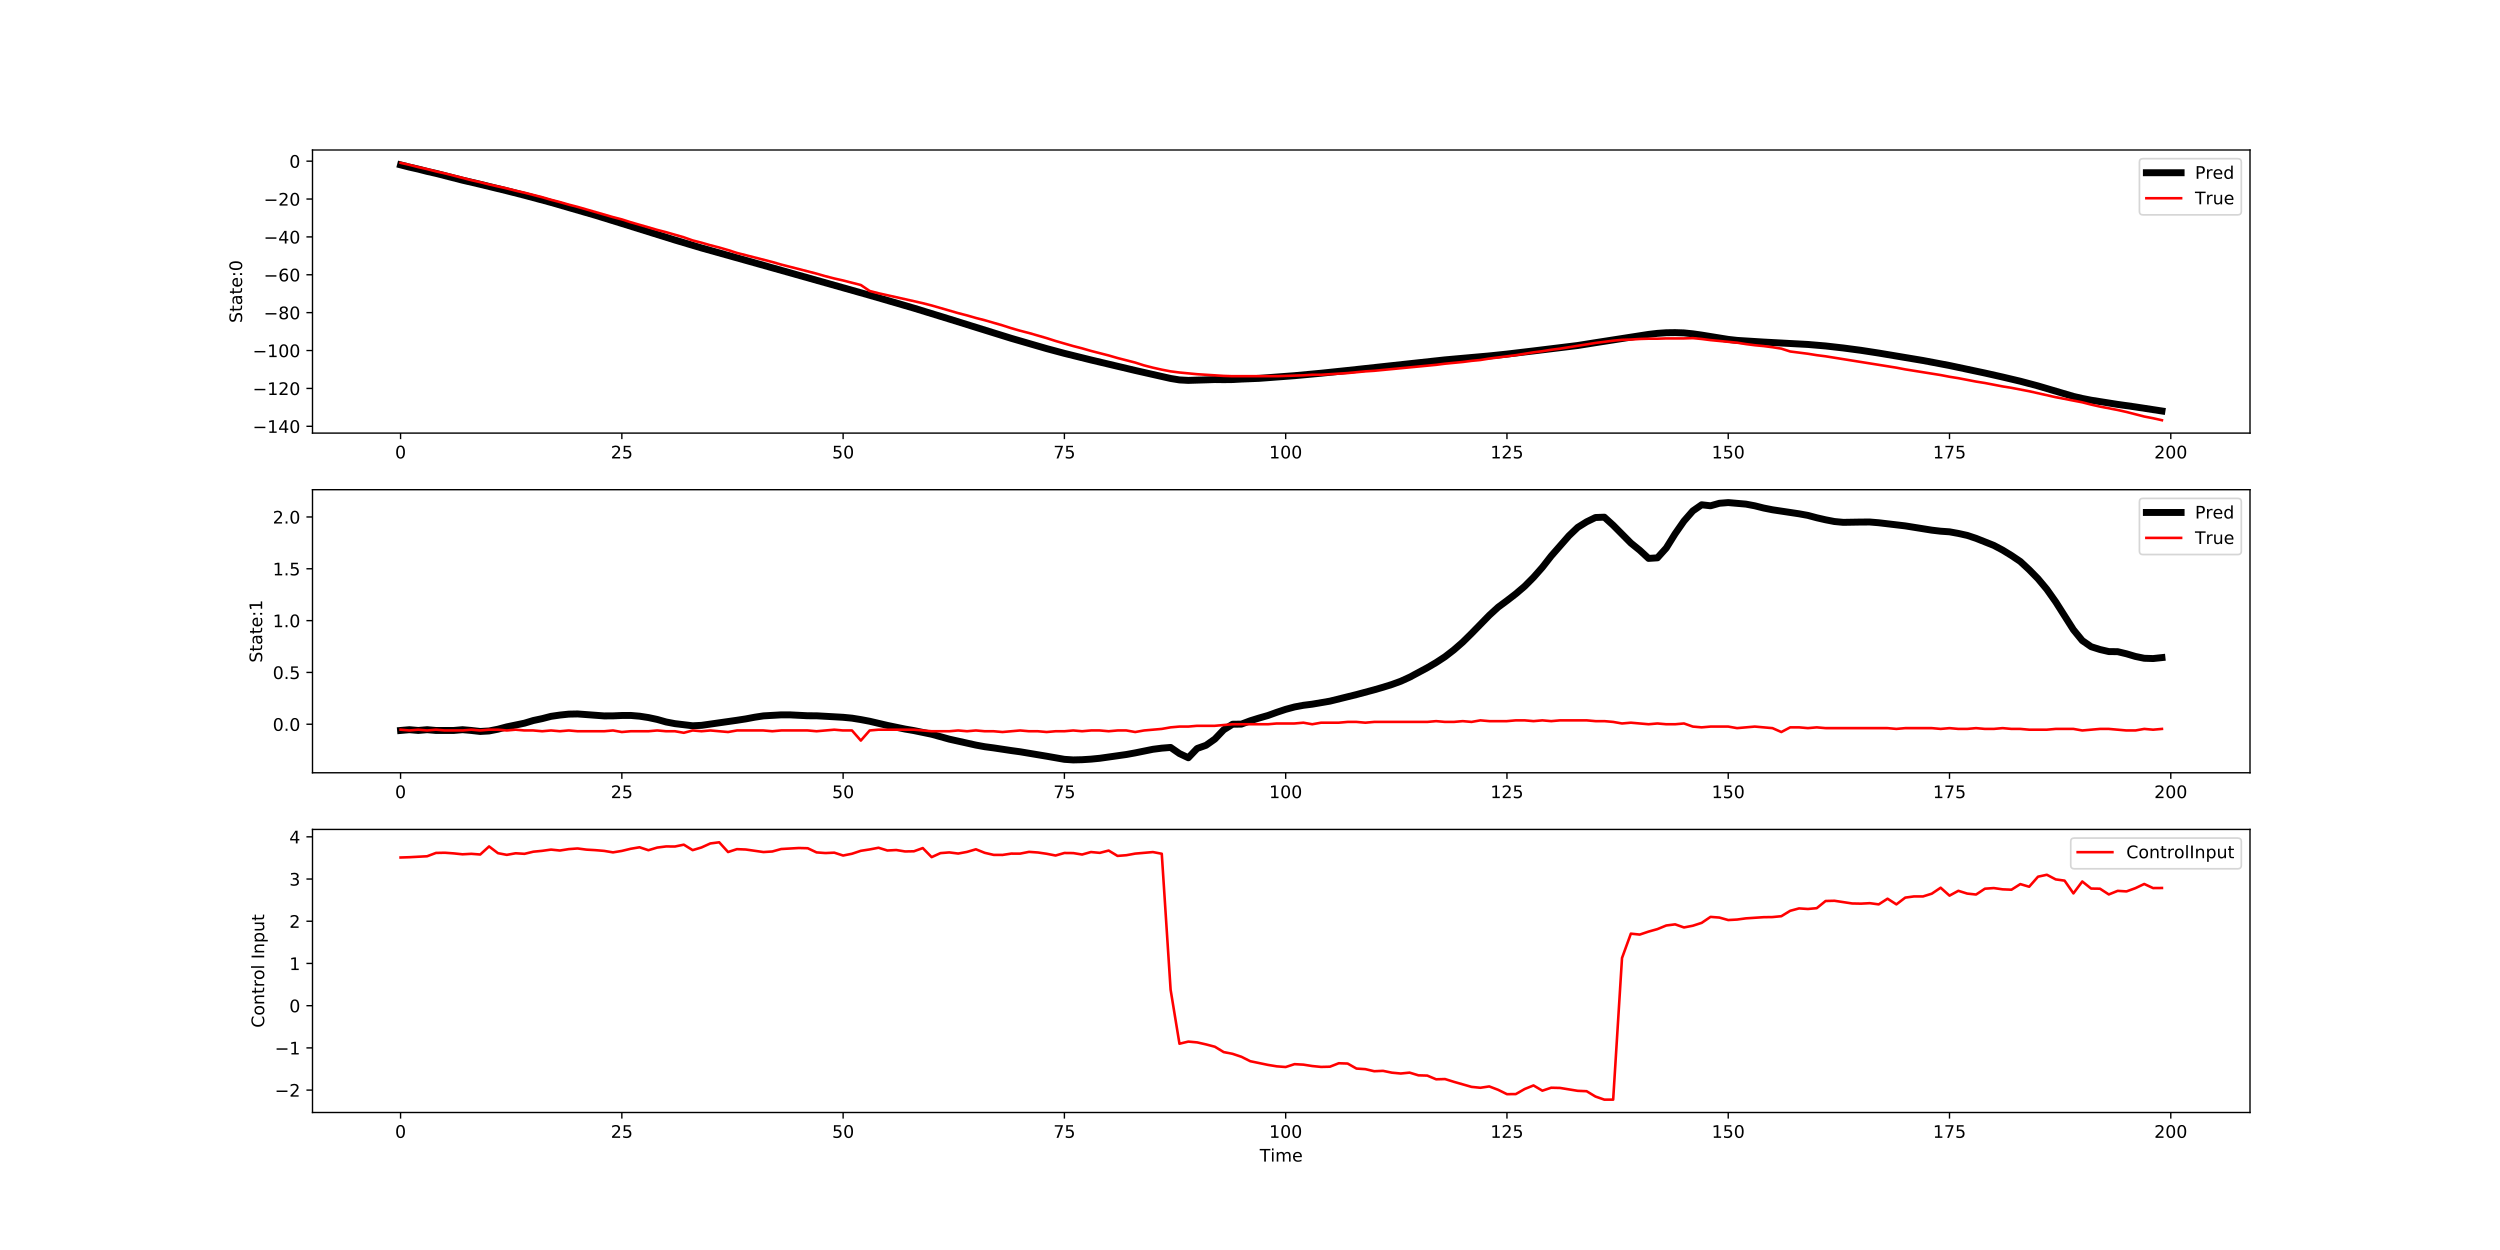 <?xml version="1.0" encoding="utf-8" standalone="no"?>
<!DOCTYPE svg PUBLIC "-//W3C//DTD SVG 1.1//EN"
  "http://www.w3.org/Graphics/SVG/1.1/DTD/svg11.dtd">
<!-- Created with matplotlib (http://matplotlib.org/) -->
<svg height="720pt" version="1.1" viewBox="0 0 1440 720" width="1440pt" xmlns="http://www.w3.org/2000/svg" xmlns:xlink="http://www.w3.org/1999/xlink">
 <defs>
  <style type="text/css">
*{stroke-linecap:butt;stroke-linejoin:round;}
  </style>
 </defs>
 <g id="figure_1">
  <g id="patch_1">
   <path d="M 0 720 
L 1440 720 
L 1440 0 
L 0 0 
z
" style="fill:#ffffff;"/>
  </g>
  <g id="axes_1">
   <g id="patch_2">
    <path d="M 180 249.459 
L 1296 249.459 
L 1296 86.4 
L 180 86.4 
z
" style="fill:#ffffff;"/>
   </g>
   <g id="matplotlib.axis_1">
    <g id="xtick_1">
     <g id="line2d_1">
      <defs>
       <path d="M 0 0 
L 0 3.5 
" id="mc973061dde" style="stroke:#000000;stroke-width:0.8;"/>
      </defs>
      <g>
       <use style="stroke:#000000;stroke-width:0.8;" x="230.727" xlink:href="#mc973061dde" y="249.459"/>
      </g>
     </g>
     <g id="text_1">
      <!-- 0 -->
      <defs>
       <path d="M 31.781 66.406 
Q 24.172 66.406 20.328 58.906 
Q 16.5 51.422 16.5 36.375 
Q 16.5 21.391 20.328 13.891 
Q 24.172 6.391 31.781 6.391 
Q 39.453 6.391 43.281 13.891 
Q 47.125 21.391 47.125 36.375 
Q 47.125 51.422 43.281 58.906 
Q 39.453 66.406 31.781 66.406 
z
M 31.781 74.219 
Q 44.047 74.219 50.516 64.516 
Q 56.984 54.828 56.984 36.375 
Q 56.984 17.969 50.516 8.266 
Q 44.047 -1.422 31.781 -1.422 
Q 19.531 -1.422 13.062 8.266 
Q 6.594 17.969 6.594 36.375 
Q 6.594 54.828 13.062 64.516 
Q 19.531 74.219 31.781 74.219 
z
" id="DejaVuSans-30"/>
      </defs>
      <g transform="translate(227.546 264.057)scale(0.1 -0.1)">
       <use xlink:href="#DejaVuSans-30"/>
      </g>
     </g>
    </g>
    <g id="xtick_2">
     <g id="line2d_2">
      <g>
       <use style="stroke:#000000;stroke-width:0.8;" x="358.183" xlink:href="#mc973061dde" y="249.459"/>
      </g>
     </g>
     <g id="text_2">
      <!-- 25 -->
      <defs>
       <path d="M 19.188 8.297 
L 53.609 8.297 
L 53.609 0 
L 7.328 0 
L 7.328 8.297 
Q 12.938 14.109 22.625 23.891 
Q 32.328 33.688 34.812 36.531 
Q 39.547 41.844 41.422 45.531 
Q 43.312 49.219 43.312 52.781 
Q 43.312 58.594 39.234 62.25 
Q 35.156 65.922 28.609 65.922 
Q 23.969 65.922 18.812 64.312 
Q 13.672 62.703 7.812 59.422 
L 7.812 69.391 
Q 13.766 71.781 18.938 73 
Q 24.125 74.219 28.422 74.219 
Q 39.75 74.219 46.484 68.547 
Q 53.219 62.891 53.219 53.422 
Q 53.219 48.922 51.531 44.891 
Q 49.859 40.875 45.406 35.406 
Q 44.188 33.984 37.641 27.219 
Q 31.109 20.453 19.188 8.297 
z
" id="DejaVuSans-32"/>
       <path d="M 10.797 72.906 
L 49.516 72.906 
L 49.516 64.594 
L 19.828 64.594 
L 19.828 46.734 
Q 21.969 47.469 24.109 47.828 
Q 26.266 48.188 28.422 48.188 
Q 40.625 48.188 47.75 41.5 
Q 54.891 34.812 54.891 23.391 
Q 54.891 11.625 47.562 5.094 
Q 40.234 -1.422 26.906 -1.422 
Q 22.312 -1.422 17.547 -0.641 
Q 12.797 0.141 7.719 1.703 
L 7.719 11.625 
Q 12.109 9.234 16.797 8.062 
Q 21.484 6.891 26.703 6.891 
Q 35.156 6.891 40.078 11.328 
Q 45.016 15.766 45.016 23.391 
Q 45.016 31 40.078 35.438 
Q 35.156 39.891 26.703 39.891 
Q 22.75 39.891 18.812 39.016 
Q 14.891 38.141 10.797 36.281 
z
" id="DejaVuSans-35"/>
      </defs>
      <g transform="translate(351.82 264.057)scale(0.1 -0.1)">
       <use xlink:href="#DejaVuSans-32"/>
       <use x="63.623" xlink:href="#DejaVuSans-35"/>
      </g>
     </g>
    </g>
    <g id="xtick_3">
     <g id="line2d_3">
      <g>
       <use style="stroke:#000000;stroke-width:0.8;" x="485.638" xlink:href="#mc973061dde" y="249.459"/>
      </g>
     </g>
     <g id="text_3">
      <!-- 50 -->
      <g transform="translate(479.276 264.057)scale(0.1 -0.1)">
       <use xlink:href="#DejaVuSans-35"/>
       <use x="63.623" xlink:href="#DejaVuSans-30"/>
      </g>
     </g>
    </g>
    <g id="xtick_4">
     <g id="line2d_4">
      <g>
       <use style="stroke:#000000;stroke-width:0.8;" x="613.094" xlink:href="#mc973061dde" y="249.459"/>
      </g>
     </g>
     <g id="text_4">
      <!-- 75 -->
      <defs>
       <path d="M 8.203 72.906 
L 55.078 72.906 
L 55.078 68.703 
L 28.609 0 
L 18.312 0 
L 43.219 64.594 
L 8.203 64.594 
z
" id="DejaVuSans-37"/>
      </defs>
      <g transform="translate(606.731 264.057)scale(0.1 -0.1)">
       <use xlink:href="#DejaVuSans-37"/>
       <use x="63.623" xlink:href="#DejaVuSans-35"/>
      </g>
     </g>
    </g>
    <g id="xtick_5">
     <g id="line2d_5">
      <g>
       <use style="stroke:#000000;stroke-width:0.8;" x="740.549" xlink:href="#mc973061dde" y="249.459"/>
      </g>
     </g>
     <g id="text_5">
      <!-- 100 -->
      <defs>
       <path d="M 12.406 8.297 
L 28.516 8.297 
L 28.516 63.922 
L 10.984 60.406 
L 10.984 69.391 
L 28.422 72.906 
L 38.281 72.906 
L 38.281 8.297 
L 54.391 8.297 
L 54.391 0 
L 12.406 0 
z
" id="DejaVuSans-31"/>
      </defs>
      <g transform="translate(731.005 264.057)scale(0.1 -0.1)">
       <use xlink:href="#DejaVuSans-31"/>
       <use x="63.623" xlink:href="#DejaVuSans-30"/>
       <use x="127.246" xlink:href="#DejaVuSans-30"/>
      </g>
     </g>
    </g>
    <g id="xtick_6">
     <g id="line2d_6">
      <g>
       <use style="stroke:#000000;stroke-width:0.8;" x="868.005" xlink:href="#mc973061dde" y="249.459"/>
      </g>
     </g>
     <g id="text_6">
      <!-- 125 -->
      <g transform="translate(858.461 264.057)scale(0.1 -0.1)">
       <use xlink:href="#DejaVuSans-31"/>
       <use x="63.623" xlink:href="#DejaVuSans-32"/>
       <use x="127.246" xlink:href="#DejaVuSans-35"/>
      </g>
     </g>
    </g>
    <g id="xtick_7">
     <g id="line2d_7">
      <g>
       <use style="stroke:#000000;stroke-width:0.8;" x="995.46" xlink:href="#mc973061dde" y="249.459"/>
      </g>
     </g>
     <g id="text_7">
      <!-- 150 -->
      <g transform="translate(985.916 264.057)scale(0.1 -0.1)">
       <use xlink:href="#DejaVuSans-31"/>
       <use x="63.623" xlink:href="#DejaVuSans-35"/>
       <use x="127.246" xlink:href="#DejaVuSans-30"/>
      </g>
     </g>
    </g>
    <g id="xtick_8">
     <g id="line2d_8">
      <g>
       <use style="stroke:#000000;stroke-width:0.8;" x="1122.915" xlink:href="#mc973061dde" y="249.459"/>
      </g>
     </g>
     <g id="text_8">
      <!-- 175 -->
      <g transform="translate(1113.372 264.057)scale(0.1 -0.1)">
       <use xlink:href="#DejaVuSans-31"/>
       <use x="63.623" xlink:href="#DejaVuSans-37"/>
       <use x="127.246" xlink:href="#DejaVuSans-35"/>
      </g>
     </g>
    </g>
    <g id="xtick_9">
     <g id="line2d_9">
      <g>
       <use style="stroke:#000000;stroke-width:0.8;" x="1250.371" xlink:href="#mc973061dde" y="249.459"/>
      </g>
     </g>
     <g id="text_9">
      <!-- 200 -->
      <g transform="translate(1240.827 264.057)scale(0.1 -0.1)">
       <use xlink:href="#DejaVuSans-32"/>
       <use x="63.623" xlink:href="#DejaVuSans-30"/>
       <use x="127.246" xlink:href="#DejaVuSans-30"/>
      </g>
     </g>
    </g>
   </g>
   <g id="matplotlib.axis_2">
    <g id="ytick_1">
     <g id="line2d_10">
      <defs>
       <path d="M 0 0 
L -3.5 0 
" id="m2596bc9b87" style="stroke:#000000;stroke-width:0.8;"/>
      </defs>
      <g>
       <use style="stroke:#000000;stroke-width:0.8;" x="180" xlink:href="#m2596bc9b87" y="245.538"/>
      </g>
     </g>
     <g id="text_10">
      <!-- −140 -->
      <defs>
       <path d="M 10.594 35.5 
L 73.188 35.5 
L 73.188 27.203 
L 10.594 27.203 
z
" id="DejaVuSans-2212"/>
       <path d="M 37.797 64.312 
L 12.891 25.391 
L 37.797 25.391 
z
M 35.203 72.906 
L 47.609 72.906 
L 47.609 25.391 
L 58.016 25.391 
L 58.016 17.188 
L 47.609 17.188 
L 47.609 0 
L 37.797 0 
L 37.797 17.188 
L 4.891 17.188 
L 4.891 26.703 
z
" id="DejaVuSans-34"/>
      </defs>
      <g transform="translate(145.533 249.337)scale(0.1 -0.1)">
       <use xlink:href="#DejaVuSans-2212"/>
       <use x="83.789" xlink:href="#DejaVuSans-31"/>
       <use x="147.412" xlink:href="#DejaVuSans-34"/>
       <use x="211.035" xlink:href="#DejaVuSans-30"/>
      </g>
     </g>
    </g>
    <g id="ytick_2">
     <g id="line2d_11">
      <g>
       <use style="stroke:#000000;stroke-width:0.8;" x="180" xlink:href="#m2596bc9b87" y="223.722"/>
      </g>
     </g>
     <g id="text_11">
      <!-- −120 -->
      <g transform="translate(145.533 227.521)scale(0.1 -0.1)">
       <use xlink:href="#DejaVuSans-2212"/>
       <use x="83.789" xlink:href="#DejaVuSans-31"/>
       <use x="147.412" xlink:href="#DejaVuSans-32"/>
       <use x="211.035" xlink:href="#DejaVuSans-30"/>
      </g>
     </g>
    </g>
    <g id="ytick_3">
     <g id="line2d_12">
      <g>
       <use style="stroke:#000000;stroke-width:0.8;" x="180" xlink:href="#m2596bc9b87" y="201.907"/>
      </g>
     </g>
     <g id="text_12">
      <!-- −100 -->
      <g transform="translate(145.533 205.706)scale(0.1 -0.1)">
       <use xlink:href="#DejaVuSans-2212"/>
       <use x="83.789" xlink:href="#DejaVuSans-31"/>
       <use x="147.412" xlink:href="#DejaVuSans-30"/>
       <use x="211.035" xlink:href="#DejaVuSans-30"/>
      </g>
     </g>
    </g>
    <g id="ytick_4">
     <g id="line2d_13">
      <g>
       <use style="stroke:#000000;stroke-width:0.8;" x="180" xlink:href="#m2596bc9b87" y="180.091"/>
      </g>
     </g>
     <g id="text_13">
      <!-- −80 -->
      <defs>
       <path d="M 31.781 34.625 
Q 24.75 34.625 20.719 30.859 
Q 16.703 27.094 16.703 20.516 
Q 16.703 13.922 20.719 10.156 
Q 24.75 6.391 31.781 6.391 
Q 38.812 6.391 42.859 10.172 
Q 46.922 13.969 46.922 20.516 
Q 46.922 27.094 42.891 30.859 
Q 38.875 34.625 31.781 34.625 
z
M 21.922 38.812 
Q 15.578 40.375 12.031 44.719 
Q 8.5 49.078 8.5 55.328 
Q 8.5 64.062 14.719 69.141 
Q 20.953 74.219 31.781 74.219 
Q 42.672 74.219 48.875 69.141 
Q 55.078 64.062 55.078 55.328 
Q 55.078 49.078 51.531 44.719 
Q 48 40.375 41.703 38.812 
Q 48.828 37.156 52.797 32.312 
Q 56.781 27.484 56.781 20.516 
Q 56.781 9.906 50.312 4.234 
Q 43.844 -1.422 31.781 -1.422 
Q 19.734 -1.422 13.25 4.234 
Q 6.781 9.906 6.781 20.516 
Q 6.781 27.484 10.781 32.312 
Q 14.797 37.156 21.922 38.812 
z
M 18.312 54.391 
Q 18.312 48.734 21.844 45.562 
Q 25.391 42.391 31.781 42.391 
Q 38.141 42.391 41.719 45.562 
Q 45.312 48.734 45.312 54.391 
Q 45.312 60.062 41.719 63.234 
Q 38.141 66.406 31.781 66.406 
Q 25.391 66.406 21.844 63.234 
Q 18.312 60.062 18.312 54.391 
z
" id="DejaVuSans-38"/>
      </defs>
      <g transform="translate(151.895 183.891)scale(0.1 -0.1)">
       <use xlink:href="#DejaVuSans-2212"/>
       <use x="83.789" xlink:href="#DejaVuSans-38"/>
       <use x="147.412" xlink:href="#DejaVuSans-30"/>
      </g>
     </g>
    </g>
    <g id="ytick_5">
     <g id="line2d_14">
      <g>
       <use style="stroke:#000000;stroke-width:0.8;" x="180" xlink:href="#m2596bc9b87" y="158.276"/>
      </g>
     </g>
     <g id="text_14">
      <!-- −60 -->
      <defs>
       <path d="M 33.016 40.375 
Q 26.375 40.375 22.484 35.828 
Q 18.609 31.297 18.609 23.391 
Q 18.609 15.531 22.484 10.953 
Q 26.375 6.391 33.016 6.391 
Q 39.656 6.391 43.531 10.953 
Q 47.406 15.531 47.406 23.391 
Q 47.406 31.297 43.531 35.828 
Q 39.656 40.375 33.016 40.375 
z
M 52.594 71.297 
L 52.594 62.312 
Q 48.875 64.062 45.094 64.984 
Q 41.312 65.922 37.594 65.922 
Q 27.828 65.922 22.672 59.328 
Q 17.531 52.734 16.797 39.406 
Q 19.672 43.656 24.016 45.922 
Q 28.375 48.188 33.594 48.188 
Q 44.578 48.188 50.953 41.516 
Q 57.328 34.859 57.328 23.391 
Q 57.328 12.156 50.688 5.359 
Q 44.047 -1.422 33.016 -1.422 
Q 20.359 -1.422 13.672 8.266 
Q 6.984 17.969 6.984 36.375 
Q 6.984 53.656 15.188 63.938 
Q 23.391 74.219 37.203 74.219 
Q 40.922 74.219 44.703 73.484 
Q 48.484 72.75 52.594 71.297 
z
" id="DejaVuSans-36"/>
      </defs>
      <g transform="translate(151.895 162.075)scale(0.1 -0.1)">
       <use xlink:href="#DejaVuSans-2212"/>
       <use x="83.789" xlink:href="#DejaVuSans-36"/>
       <use x="147.412" xlink:href="#DejaVuSans-30"/>
      </g>
     </g>
    </g>
    <g id="ytick_6">
     <g id="line2d_15">
      <g>
       <use style="stroke:#000000;stroke-width:0.8;" x="180" xlink:href="#m2596bc9b87" y="136.461"/>
      </g>
     </g>
     <g id="text_15">
      <!-- −40 -->
      <g transform="translate(151.895 140.26)scale(0.1 -0.1)">
       <use xlink:href="#DejaVuSans-2212"/>
       <use x="83.789" xlink:href="#DejaVuSans-34"/>
       <use x="147.412" xlink:href="#DejaVuSans-30"/>
      </g>
     </g>
    </g>
    <g id="ytick_7">
     <g id="line2d_16">
      <g>
       <use style="stroke:#000000;stroke-width:0.8;" x="180" xlink:href="#m2596bc9b87" y="114.645"/>
      </g>
     </g>
     <g id="text_16">
      <!-- −20 -->
      <g transform="translate(151.895 118.445)scale(0.1 -0.1)">
       <use xlink:href="#DejaVuSans-2212"/>
       <use x="83.789" xlink:href="#DejaVuSans-32"/>
       <use x="147.412" xlink:href="#DejaVuSans-30"/>
      </g>
     </g>
    </g>
    <g id="ytick_8">
     <g id="line2d_17">
      <g>
       <use style="stroke:#000000;stroke-width:0.8;" x="180" xlink:href="#m2596bc9b87" y="92.83"/>
      </g>
     </g>
     <g id="text_17">
      <!-- 0 -->
      <g transform="translate(166.637 96.629)scale(0.1 -0.1)">
       <use xlink:href="#DejaVuSans-30"/>
      </g>
     </g>
    </g>
    <g id="text_18">
     <!-- State:0 -->
     <defs>
      <path d="M 53.516 70.516 
L 53.516 60.891 
Q 47.906 63.578 42.922 64.891 
Q 37.938 66.219 33.297 66.219 
Q 25.25 66.219 20.875 63.094 
Q 16.5 59.969 16.5 54.203 
Q 16.5 49.359 19.406 46.891 
Q 22.312 44.438 30.422 42.922 
L 36.375 41.703 
Q 47.406 39.594 52.656 34.297 
Q 57.906 29 57.906 20.125 
Q 57.906 9.516 50.797 4.047 
Q 43.703 -1.422 29.984 -1.422 
Q 24.812 -1.422 18.969 -0.25 
Q 13.141 0.922 6.891 3.219 
L 6.891 13.375 
Q 12.891 10.016 18.656 8.297 
Q 24.422 6.594 29.984 6.594 
Q 38.422 6.594 43.016 9.906 
Q 47.609 13.234 47.609 19.391 
Q 47.609 24.75 44.312 27.781 
Q 41.016 30.812 33.5 32.328 
L 27.484 33.5 
Q 16.453 35.688 11.516 40.375 
Q 6.594 45.062 6.594 53.422 
Q 6.594 63.094 13.406 68.656 
Q 20.219 74.219 32.172 74.219 
Q 37.312 74.219 42.625 73.281 
Q 47.953 72.359 53.516 70.516 
z
" id="DejaVuSans-53"/>
      <path d="M 18.312 70.219 
L 18.312 54.688 
L 36.812 54.688 
L 36.812 47.703 
L 18.312 47.703 
L 18.312 18.016 
Q 18.312 11.328 20.141 9.422 
Q 21.969 7.516 27.594 7.516 
L 36.812 7.516 
L 36.812 0 
L 27.594 0 
Q 17.188 0 13.234 3.875 
Q 9.281 7.766 9.281 18.016 
L 9.281 47.703 
L 2.688 47.703 
L 2.688 54.688 
L 9.281 54.688 
L 9.281 70.219 
z
" id="DejaVuSans-74"/>
      <path d="M 34.281 27.484 
Q 23.391 27.484 19.188 25 
Q 14.984 22.516 14.984 16.5 
Q 14.984 11.719 18.141 8.906 
Q 21.297 6.109 26.703 6.109 
Q 34.188 6.109 38.703 11.406 
Q 43.219 16.703 43.219 25.484 
L 43.219 27.484 
z
M 52.203 31.203 
L 52.203 0 
L 43.219 0 
L 43.219 8.297 
Q 40.141 3.328 35.547 0.953 
Q 30.953 -1.422 24.312 -1.422 
Q 15.922 -1.422 10.953 3.297 
Q 6 8.016 6 15.922 
Q 6 25.141 12.172 29.828 
Q 18.359 34.516 30.609 34.516 
L 43.219 34.516 
L 43.219 35.406 
Q 43.219 41.609 39.141 45 
Q 35.062 48.391 27.688 48.391 
Q 23 48.391 18.547 47.266 
Q 14.109 46.141 10.016 43.891 
L 10.016 52.203 
Q 14.938 54.109 19.578 55.047 
Q 24.219 56 28.609 56 
Q 40.484 56 46.344 49.844 
Q 52.203 43.703 52.203 31.203 
z
" id="DejaVuSans-61"/>
      <path d="M 56.203 29.594 
L 56.203 25.203 
L 14.891 25.203 
Q 15.484 15.922 20.484 11.062 
Q 25.484 6.203 34.422 6.203 
Q 39.594 6.203 44.453 7.469 
Q 49.312 8.734 54.109 11.281 
L 54.109 2.781 
Q 49.266 0.734 44.188 -0.344 
Q 39.109 -1.422 33.891 -1.422 
Q 20.797 -1.422 13.156 6.188 
Q 5.516 13.812 5.516 26.812 
Q 5.516 40.234 12.766 48.109 
Q 20.016 56 32.328 56 
Q 43.359 56 49.781 48.891 
Q 56.203 41.797 56.203 29.594 
z
M 47.219 32.234 
Q 47.125 39.594 43.094 43.984 
Q 39.062 48.391 32.422 48.391 
Q 24.906 48.391 20.391 44.141 
Q 15.875 39.891 15.188 32.172 
z
" id="DejaVuSans-65"/>
      <path d="M 11.719 12.406 
L 22.016 12.406 
L 22.016 0 
L 11.719 0 
z
M 11.719 51.703 
L 22.016 51.703 
L 22.016 39.312 
L 11.719 39.312 
z
" id="DejaVuSans-3a"/>
     </defs>
     <g transform="translate(139.453 186.03)rotate(-90)scale(0.1 -0.1)">
      <use xlink:href="#DejaVuSans-53"/>
      <use x="63.477" xlink:href="#DejaVuSans-74"/>
      <use x="102.686" xlink:href="#DejaVuSans-61"/>
      <use x="163.965" xlink:href="#DejaVuSans-74"/>
      <use x="203.174" xlink:href="#DejaVuSans-65"/>
      <use x="264.697" xlink:href="#DejaVuSans-3a"/>
      <use x="298.389" xlink:href="#DejaVuSans-30"/>
     </g>
    </g>
   </g>
   <g id="line2d_18">
    <path clip-path="url(#p4b1b536b2b)" d="M 230.727 94.957 
L 235.825 96.266 
L 240.924 97.411 
L 246.022 98.72 
L 251.12 99.866 
L 266.415 103.792 
L 276.611 106.159 
L 291.906 109.891 
L 302.102 112.484 
L 317.397 116.598 
L 342.888 123.984 
L 358.183 128.714 
L 388.772 138.259 
L 404.067 142.82 
L 429.558 149.961 
L 444.852 154.257 
L 500.933 170.073 
L 526.424 177.498 
L 546.817 183.778 
L 582.504 194.885 
L 602.897 200.806 
L 613.094 203.538 
L 628.388 207.333 
L 653.879 213.386 
L 674.272 217.998 
L 679.37 218.834 
L 684.469 219.109 
L 694.665 218.796 
L 699.763 218.621 
L 704.862 218.683 
L 709.96 218.623 
L 715.058 218.339 
L 725.254 217.931 
L 745.647 216.396 
L 760.942 214.979 
L 776.237 213.382 
L 832.317 207.289 
L 847.612 205.918 
L 857.808 205.021 
L 868.005 203.949 
L 883.299 202.133 
L 908.79 199.01 
L 918.987 197.381 
L 949.576 192.614 
L 954.674 192.018 
L 959.772 191.659 
L 964.871 191.588 
L 969.969 191.754 
L 975.067 192.28 
L 980.165 193.015 
L 995.46 195.491 
L 1000.558 196.066 
L 1015.853 197.029 
L 1041.344 198.407 
L 1051.54 199.272 
L 1061.737 200.434 
L 1071.933 201.787 
L 1082.13 203.365 
L 1107.621 207.643 
L 1122.915 210.538 
L 1143.308 214.87 
L 1153.505 217.168 
L 1163.701 219.585 
L 1173.898 222.299 
L 1194.291 228.33 
L 1199.389 229.51 
L 1204.487 230.516 
L 1219.782 232.937 
L 1229.978 234.383 
L 1245.273 236.733 
L 1245.273 236.733 
" style="fill:none;stroke:#000000;stroke-linecap:square;stroke-width:4;"/>
   </g>
   <g id="line2d_19">
    <path clip-path="url(#p4b1b536b2b)" d="M 230.727 93.812 
L 235.825 94.957 
L 240.924 96.266 
L 246.022 97.411 
L 251.12 98.72 
L 256.218 99.866 
L 271.513 103.792 
L 276.611 104.938 
L 281.709 106.247 
L 291.906 108.537 
L 297.004 109.846 
L 302.102 110.991 
L 312.299 113.609 
L 317.397 115.082 
L 322.495 116.391 
L 327.593 117.863 
L 332.692 119.172 
L 353.085 125.062 
L 358.183 126.371 
L 363.281 128.007 
L 378.576 132.425 
L 383.674 133.734 
L 393.87 136.679 
L 398.968 138.479 
L 404.067 139.788 
L 409.165 141.26 
L 414.263 142.569 
L 419.361 144.042 
L 424.46 145.678 
L 444.852 150.913 
L 449.951 152.386 
L 470.344 157.622 
L 475.442 159.094 
L 480.54 160.403 
L 485.638 161.548 
L 495.835 164.166 
L 500.933 167.602 
L 506.031 168.911 
L 531.522 174.638 
L 536.62 175.947 
L 551.915 180.364 
L 557.013 181.673 
L 562.111 183.146 
L 567.21 184.455 
L 577.406 187.4 
L 582.504 189.036 
L 587.603 190.508 
L 592.701 191.817 
L 602.897 194.762 
L 607.995 196.398 
L 618.192 199.344 
L 623.29 200.652 
L 628.388 202.125 
L 638.585 204.743 
L 643.683 206.215 
L 653.879 208.833 
L 658.978 210.469 
L 664.076 211.778 
L 669.174 212.924 
L 674.272 213.905 
L 679.37 214.56 
L 689.567 215.541 
L 704.862 216.523 
L 709.96 216.687 
L 735.451 216.687 
L 750.746 216.196 
L 755.844 215.869 
L 760.942 215.869 
L 776.237 214.887 
L 786.433 213.905 
L 791.531 213.578 
L 827.219 210.142 
L 832.317 209.488 
L 842.513 208.506 
L 847.612 207.851 
L 852.71 207.361 
L 857.808 206.543 
L 873.103 204.579 
L 883.299 202.943 
L 888.397 202.289 
L 893.496 201.471 
L 898.594 200.816 
L 918.987 197.544 
L 929.183 196.235 
L 934.281 195.744 
L 939.38 195.58 
L 944.478 195.253 
L 949.576 195.09 
L 954.674 195.09 
L 959.772 194.926 
L 969.969 194.926 
L 975.067 194.762 
L 980.165 195.253 
L 985.264 195.908 
L 1000.558 197.38 
L 1005.656 198.198 
L 1010.755 198.853 
L 1015.853 199.344 
L 1020.951 199.998 
L 1026.049 200.816 
L 1031.148 202.452 
L 1041.344 203.761 
L 1046.442 204.579 
L 1051.54 205.234 
L 1092.326 211.778 
L 1097.424 212.76 
L 1117.817 216.032 
L 1122.915 217.014 
L 1128.014 217.832 
L 1138.21 219.795 
L 1143.308 220.613 
L 1153.505 222.577 
L 1158.603 223.395 
L 1168.799 225.358 
L 1184.094 228.794 
L 1199.389 231.739 
L 1204.487 233.048 
L 1209.585 234.194 
L 1219.782 236.157 
L 1224.88 237.302 
L 1235.076 239.92 
L 1240.175 240.902 
L 1245.273 242.047 
L 1245.273 242.047 
" style="fill:none;stroke:#ff0000;stroke-linecap:square;stroke-width:1.5;"/>
   </g>
   <g id="patch_3">
    <path d="M 180 249.459 
L 180 86.4 
" style="fill:none;stroke:#000000;stroke-linecap:square;stroke-linejoin:miter;stroke-width:0.8;"/>
   </g>
   <g id="patch_4">
    <path d="M 1296 249.459 
L 1296 86.4 
" style="fill:none;stroke:#000000;stroke-linecap:square;stroke-linejoin:miter;stroke-width:0.8;"/>
   </g>
   <g id="patch_5">
    <path d="M 180 249.459 
L 1296 249.459 
" style="fill:none;stroke:#000000;stroke-linecap:square;stroke-linejoin:miter;stroke-width:0.8;"/>
   </g>
   <g id="patch_6">
    <path d="M 180 86.4 
L 1296 86.4 
" style="fill:none;stroke:#000000;stroke-linecap:square;stroke-linejoin:miter;stroke-width:0.8;"/>
   </g>
   <g id="legend_1">
    <g id="patch_7">
     <path d="M 1234.312 123.756 
L 1289 123.756 
Q 1291 123.756 1291 121.756 
L 1291 93.4 
Q 1291 91.4 1289 91.4 
L 1234.312 91.4 
Q 1232.312 91.4 1232.312 93.4 
L 1232.312 121.756 
Q 1232.312 123.756 1234.312 123.756 
z
" style="fill:#ffffff;opacity:0.8;stroke:#cccccc;stroke-linejoin:miter;"/>
    </g>
    <g id="line2d_20">
     <path d="M 1236.312 99.498 
L 1256.312 99.498 
" style="fill:none;stroke:#000000;stroke-linecap:square;stroke-width:4;"/>
    </g>
    <g id="line2d_21"/>
    <g id="text_19">
     <!-- Pred -->
     <defs>
      <path d="M 19.672 64.797 
L 19.672 37.406 
L 32.078 37.406 
Q 38.969 37.406 42.719 40.969 
Q 46.484 44.531 46.484 51.125 
Q 46.484 57.672 42.719 61.234 
Q 38.969 64.797 32.078 64.797 
z
M 9.812 72.906 
L 32.078 72.906 
Q 44.344 72.906 50.609 67.359 
Q 56.891 61.812 56.891 51.125 
Q 56.891 40.328 50.609 34.812 
Q 44.344 29.297 32.078 29.297 
L 19.672 29.297 
L 19.672 0 
L 9.812 0 
z
" id="DejaVuSans-50"/>
      <path d="M 41.109 46.297 
Q 39.594 47.172 37.812 47.578 
Q 36.031 48 33.891 48 
Q 26.266 48 22.188 43.047 
Q 18.109 38.094 18.109 28.812 
L 18.109 0 
L 9.078 0 
L 9.078 54.688 
L 18.109 54.688 
L 18.109 46.188 
Q 20.953 51.172 25.484 53.578 
Q 30.031 56 36.531 56 
Q 37.453 56 38.578 55.875 
Q 39.703 55.766 41.062 55.516 
z
" id="DejaVuSans-72"/>
      <path d="M 45.406 46.391 
L 45.406 75.984 
L 54.391 75.984 
L 54.391 0 
L 45.406 0 
L 45.406 8.203 
Q 42.578 3.328 38.25 0.953 
Q 33.938 -1.422 27.875 -1.422 
Q 17.969 -1.422 11.734 6.484 
Q 5.516 14.406 5.516 27.297 
Q 5.516 40.188 11.734 48.094 
Q 17.969 56 27.875 56 
Q 33.938 56 38.25 53.625 
Q 42.578 51.266 45.406 46.391 
z
M 14.797 27.297 
Q 14.797 17.391 18.875 11.75 
Q 22.953 6.109 30.078 6.109 
Q 37.203 6.109 41.297 11.75 
Q 45.406 17.391 45.406 27.297 
Q 45.406 37.203 41.297 42.844 
Q 37.203 48.484 30.078 48.484 
Q 22.953 48.484 18.875 42.844 
Q 14.797 37.203 14.797 27.297 
z
" id="DejaVuSans-64"/>
     </defs>
     <g transform="translate(1264.312 102.998)scale(0.1 -0.1)">
      <use xlink:href="#DejaVuSans-50"/>
      <use x="60.287" xlink:href="#DejaVuSans-72"/>
      <use x="101.369" xlink:href="#DejaVuSans-65"/>
      <use x="162.893" xlink:href="#DejaVuSans-64"/>
     </g>
    </g>
    <g id="line2d_22">
     <path d="M 1236.312 114.177 
L 1256.312 114.177 
" style="fill:none;stroke:#ff0000;stroke-linecap:square;stroke-width:1.5;"/>
    </g>
    <g id="line2d_23"/>
    <g id="text_20">
     <!-- True -->
     <defs>
      <path d="M -0.297 72.906 
L 61.375 72.906 
L 61.375 64.594 
L 35.5 64.594 
L 35.5 0 
L 25.594 0 
L 25.594 64.594 
L -0.297 64.594 
z
" id="DejaVuSans-54"/>
      <path d="M 8.5 21.578 
L 8.5 54.688 
L 17.484 54.688 
L 17.484 21.922 
Q 17.484 14.156 20.5 10.266 
Q 23.531 6.391 29.594 6.391 
Q 36.859 6.391 41.078 11.031 
Q 45.312 15.672 45.312 23.688 
L 45.312 54.688 
L 54.297 54.688 
L 54.297 0 
L 45.312 0 
L 45.312 8.406 
Q 42.047 3.422 37.719 1 
Q 33.406 -1.422 27.688 -1.422 
Q 18.266 -1.422 13.375 4.438 
Q 8.5 10.297 8.5 21.578 
z
M 31.109 56 
z
" id="DejaVuSans-75"/>
     </defs>
     <g transform="translate(1264.312 117.677)scale(0.1 -0.1)">
      <use xlink:href="#DejaVuSans-54"/>
      <use x="60.865" xlink:href="#DejaVuSans-72"/>
      <use x="101.979" xlink:href="#DejaVuSans-75"/>
      <use x="165.357" xlink:href="#DejaVuSans-65"/>
     </g>
    </g>
   </g>
  </g>
  <g id="axes_2">
   <g id="patch_8">
    <path d="M 180 445.129 
L 1296 445.129 
L 1296 282.071 
L 180 282.071 
z
" style="fill:#ffffff;"/>
   </g>
   <g id="matplotlib.axis_3">
    <g id="xtick_10">
     <g id="line2d_24">
      <g>
       <use style="stroke:#000000;stroke-width:0.8;" x="230.727" xlink:href="#mc973061dde" y="445.129"/>
      </g>
     </g>
     <g id="text_21">
      <!-- 0 -->
      <g transform="translate(227.546 459.728)scale(0.1 -0.1)">
       <use xlink:href="#DejaVuSans-30"/>
      </g>
     </g>
    </g>
    <g id="xtick_11">
     <g id="line2d_25">
      <g>
       <use style="stroke:#000000;stroke-width:0.8;" x="358.183" xlink:href="#mc973061dde" y="445.129"/>
      </g>
     </g>
     <g id="text_22">
      <!-- 25 -->
      <g transform="translate(351.82 459.728)scale(0.1 -0.1)">
       <use xlink:href="#DejaVuSans-32"/>
       <use x="63.623" xlink:href="#DejaVuSans-35"/>
      </g>
     </g>
    </g>
    <g id="xtick_12">
     <g id="line2d_26">
      <g>
       <use style="stroke:#000000;stroke-width:0.8;" x="485.638" xlink:href="#mc973061dde" y="445.129"/>
      </g>
     </g>
     <g id="text_23">
      <!-- 50 -->
      <g transform="translate(479.276 459.728)scale(0.1 -0.1)">
       <use xlink:href="#DejaVuSans-35"/>
       <use x="63.623" xlink:href="#DejaVuSans-30"/>
      </g>
     </g>
    </g>
    <g id="xtick_13">
     <g id="line2d_27">
      <g>
       <use style="stroke:#000000;stroke-width:0.8;" x="613.094" xlink:href="#mc973061dde" y="445.129"/>
      </g>
     </g>
     <g id="text_24">
      <!-- 75 -->
      <g transform="translate(606.731 459.728)scale(0.1 -0.1)">
       <use xlink:href="#DejaVuSans-37"/>
       <use x="63.623" xlink:href="#DejaVuSans-35"/>
      </g>
     </g>
    </g>
    <g id="xtick_14">
     <g id="line2d_28">
      <g>
       <use style="stroke:#000000;stroke-width:0.8;" x="740.549" xlink:href="#mc973061dde" y="445.129"/>
      </g>
     </g>
     <g id="text_25">
      <!-- 100 -->
      <g transform="translate(731.005 459.728)scale(0.1 -0.1)">
       <use xlink:href="#DejaVuSans-31"/>
       <use x="63.623" xlink:href="#DejaVuSans-30"/>
       <use x="127.246" xlink:href="#DejaVuSans-30"/>
      </g>
     </g>
    </g>
    <g id="xtick_15">
     <g id="line2d_29">
      <g>
       <use style="stroke:#000000;stroke-width:0.8;" x="868.005" xlink:href="#mc973061dde" y="445.129"/>
      </g>
     </g>
     <g id="text_26">
      <!-- 125 -->
      <g transform="translate(858.461 459.728)scale(0.1 -0.1)">
       <use xlink:href="#DejaVuSans-31"/>
       <use x="63.623" xlink:href="#DejaVuSans-32"/>
       <use x="127.246" xlink:href="#DejaVuSans-35"/>
      </g>
     </g>
    </g>
    <g id="xtick_16">
     <g id="line2d_30">
      <g>
       <use style="stroke:#000000;stroke-width:0.8;" x="995.46" xlink:href="#mc973061dde" y="445.129"/>
      </g>
     </g>
     <g id="text_27">
      <!-- 150 -->
      <g transform="translate(985.916 459.728)scale(0.1 -0.1)">
       <use xlink:href="#DejaVuSans-31"/>
       <use x="63.623" xlink:href="#DejaVuSans-35"/>
       <use x="127.246" xlink:href="#DejaVuSans-30"/>
      </g>
     </g>
    </g>
    <g id="xtick_17">
     <g id="line2d_31">
      <g>
       <use style="stroke:#000000;stroke-width:0.8;" x="1122.915" xlink:href="#mc973061dde" y="445.129"/>
      </g>
     </g>
     <g id="text_28">
      <!-- 175 -->
      <g transform="translate(1113.372 459.728)scale(0.1 -0.1)">
       <use xlink:href="#DejaVuSans-31"/>
       <use x="63.623" xlink:href="#DejaVuSans-37"/>
       <use x="127.246" xlink:href="#DejaVuSans-35"/>
      </g>
     </g>
    </g>
    <g id="xtick_18">
     <g id="line2d_32">
      <g>
       <use style="stroke:#000000;stroke-width:0.8;" x="1250.371" xlink:href="#mc973061dde" y="445.129"/>
      </g>
     </g>
     <g id="text_29">
      <!-- 200 -->
      <g transform="translate(1240.827 459.728)scale(0.1 -0.1)">
       <use xlink:href="#DejaVuSans-32"/>
       <use x="63.623" xlink:href="#DejaVuSans-30"/>
       <use x="127.246" xlink:href="#DejaVuSans-30"/>
      </g>
     </g>
    </g>
   </g>
   <g id="matplotlib.axis_4">
    <g id="ytick_9">
     <g id="line2d_33">
      <g>
       <use style="stroke:#000000;stroke-width:0.8;" x="180" xlink:href="#m2596bc9b87" y="417.166"/>
      </g>
     </g>
     <g id="text_30">
      <!-- 0.0 -->
      <defs>
       <path d="M 10.688 12.406 
L 21 12.406 
L 21 0 
L 10.688 0 
z
" id="DejaVuSans-2e"/>
      </defs>
      <g transform="translate(157.097 420.965)scale(0.1 -0.1)">
       <use xlink:href="#DejaVuSans-30"/>
       <use x="63.623" xlink:href="#DejaVuSans-2e"/>
       <use x="95.41" xlink:href="#DejaVuSans-30"/>
      </g>
     </g>
    </g>
    <g id="ytick_10">
     <g id="line2d_34">
      <g>
       <use style="stroke:#000000;stroke-width:0.8;" x="180" xlink:href="#m2596bc9b87" y="387.318"/>
      </g>
     </g>
     <g id="text_31">
      <!-- 0.5 -->
      <g transform="translate(157.097 391.117)scale(0.1 -0.1)">
       <use xlink:href="#DejaVuSans-30"/>
       <use x="63.623" xlink:href="#DejaVuSans-2e"/>
       <use x="95.41" xlink:href="#DejaVuSans-35"/>
      </g>
     </g>
    </g>
    <g id="ytick_11">
     <g id="line2d_35">
      <g>
       <use style="stroke:#000000;stroke-width:0.8;" x="180" xlink:href="#m2596bc9b87" y="357.47"/>
      </g>
     </g>
     <g id="text_32">
      <!-- 1.0 -->
      <g transform="translate(157.097 361.269)scale(0.1 -0.1)">
       <use xlink:href="#DejaVuSans-31"/>
       <use x="63.623" xlink:href="#DejaVuSans-2e"/>
       <use x="95.41" xlink:href="#DejaVuSans-30"/>
      </g>
     </g>
    </g>
    <g id="ytick_12">
     <g id="line2d_36">
      <g>
       <use style="stroke:#000000;stroke-width:0.8;" x="180" xlink:href="#m2596bc9b87" y="327.622"/>
      </g>
     </g>
     <g id="text_33">
      <!-- 1.5 -->
      <g transform="translate(157.097 331.422)scale(0.1 -0.1)">
       <use xlink:href="#DejaVuSans-31"/>
       <use x="63.623" xlink:href="#DejaVuSans-2e"/>
       <use x="95.41" xlink:href="#DejaVuSans-35"/>
      </g>
     </g>
    </g>
    <g id="ytick_13">
     <g id="line2d_37">
      <g>
       <use style="stroke:#000000;stroke-width:0.8;" x="180" xlink:href="#m2596bc9b87" y="297.774"/>
      </g>
     </g>
     <g id="text_34">
      <!-- 2.0 -->
      <g transform="translate(157.097 301.574)scale(0.1 -0.1)">
       <use xlink:href="#DejaVuSans-32"/>
       <use x="63.623" xlink:href="#DejaVuSans-2e"/>
       <use x="95.41" xlink:href="#DejaVuSans-30"/>
      </g>
     </g>
    </g>
    <g id="text_35">
     <!-- State:1 -->
     <g transform="translate(151.017 381.701)rotate(-90)scale(0.1 -0.1)">
      <use xlink:href="#DejaVuSans-53"/>
      <use x="63.477" xlink:href="#DejaVuSans-74"/>
      <use x="102.686" xlink:href="#DejaVuSans-61"/>
      <use x="163.965" xlink:href="#DejaVuSans-74"/>
      <use x="203.174" xlink:href="#DejaVuSans-65"/>
      <use x="264.697" xlink:href="#DejaVuSans-3a"/>
      <use x="298.389" xlink:href="#DejaVuSans-31"/>
     </g>
    </g>
   </g>
   <g id="line2d_38">
    <path clip-path="url(#pfa303cca2a)" d="M 230.727 420.748 
L 235.825 420.3 
L 240.924 420.748 
L 246.022 420.3 
L 251.12 420.748 
L 261.317 420.748 
L 266.415 420.3 
L 271.513 420.748 
L 276.611 421.323 
L 281.709 421.031 
L 286.808 420.033 
L 291.906 418.676 
L 302.102 416.546 
L 307.201 415.012 
L 312.299 413.931 
L 317.397 412.611 
L 322.495 411.878 
L 327.593 411.335 
L 332.692 411.23 
L 347.986 412.364 
L 353.085 412.337 
L 358.183 412.118 
L 363.281 412.092 
L 368.379 412.522 
L 373.477 413.31 
L 378.576 414.404 
L 383.674 415.854 
L 388.772 416.822 
L 398.968 418.045 
L 404.067 417.797 
L 424.46 414.881 
L 429.558 414.091 
L 434.656 413.126 
L 439.754 412.349 
L 449.951 411.756 
L 455.049 411.76 
L 465.245 412.275 
L 470.344 412.294 
L 485.638 413.162 
L 490.736 413.655 
L 495.835 414.48 
L 500.933 415.447 
L 511.129 417.831 
L 521.326 419.943 
L 526.424 420.817 
L 536.62 422.919 
L 546.817 425.762 
L 562.111 429.17 
L 567.21 430.103 
L 572.308 430.782 
L 582.504 432.327 
L 587.603 433.023 
L 602.897 435.584 
L 613.094 437.375 
L 618.192 437.718 
L 623.29 437.59 
L 628.388 437.267 
L 633.487 436.766 
L 648.781 434.592 
L 653.879 433.665 
L 664.076 431.595 
L 669.174 430.939 
L 674.272 430.526 
L 679.37 434.057 
L 684.469 436.469 
L 689.567 431.115 
L 694.665 429.298 
L 699.763 425.697 
L 704.862 420.357 
L 709.96 417.166 
L 715.058 417.088 
L 720.156 415.171 
L 725.254 413.583 
L 730.353 412.126 
L 735.451 410.283 
L 740.549 408.586 
L 745.647 407.208 
L 750.746 406.25 
L 755.844 405.609 
L 766.04 403.862 
L 781.335 400.076 
L 791.531 397.337 
L 796.63 395.859 
L 801.728 394.265 
L 806.826 392.41 
L 811.924 390.085 
L 822.121 384.615 
L 827.219 381.624 
L 832.317 378.289 
L 837.415 374.345 
L 842.513 369.905 
L 847.612 364.873 
L 857.808 354.428 
L 862.906 349.758 
L 868.005 345.981 
L 873.103 342.05 
L 878.201 337.699 
L 883.299 332.566 
L 888.397 326.784 
L 893.496 320.251 
L 903.692 308.614 
L 908.79 303.747 
L 913.889 300.568 
L 918.987 298.089 
L 924.085 297.892 
L 929.183 302.531 
L 939.38 312.801 
L 944.478 316.921 
L 949.576 321.639 
L 954.674 321.316 
L 959.772 315.652 
L 964.871 307.44 
L 969.969 300.123 
L 975.067 294.291 
L 980.165 290.749 
L 985.264 291.334 
L 990.362 289.89 
L 995.46 289.482 
L 1005.656 290.373 
L 1010.755 291.342 
L 1015.853 292.621 
L 1020.951 293.634 
L 1036.246 295.945 
L 1041.344 296.875 
L 1046.442 298.238 
L 1051.54 299.402 
L 1056.639 300.392 
L 1061.737 300.876 
L 1071.933 300.701 
L 1077.032 300.68 
L 1082.13 301.101 
L 1097.424 302.913 
L 1112.719 305.37 
L 1117.817 305.971 
L 1122.915 306.329 
L 1128.014 307.259 
L 1133.112 308.389 
L 1138.21 310.086 
L 1148.407 314.143 
L 1153.505 316.847 
L 1158.603 319.978 
L 1163.701 323.413 
L 1168.799 328.152 
L 1173.898 333.353 
L 1178.996 339.471 
L 1184.094 346.69 
L 1194.291 362.744 
L 1199.389 368.975 
L 1204.487 372.502 
L 1209.585 374.118 
L 1214.683 375.303 
L 1219.782 375.367 
L 1224.88 376.593 
L 1229.978 378.111 
L 1235.076 379.161 
L 1240.175 379.322 
L 1245.273 378.777 
L 1245.273 378.777 
" style="fill:none;stroke:#000000;stroke-linecap:square;stroke-width:4;"/>
   </g>
   <g id="line2d_39">
    <path clip-path="url(#pfa303cca2a)" d="M 230.727 420.3 
L 235.825 420.748 
L 240.924 420.3 
L 246.022 420.748 
L 251.12 420.3 
L 256.218 420.748 
L 266.415 420.748 
L 271.513 420.3 
L 276.611 420.748 
L 281.709 420.3 
L 286.808 420.3 
L 291.906 420.748 
L 297.004 420.3 
L 302.102 420.748 
L 307.201 420.748 
L 312.299 421.196 
L 317.397 420.748 
L 322.495 421.196 
L 327.593 420.748 
L 332.692 421.196 
L 347.986 421.196 
L 353.085 420.748 
L 358.183 421.643 
L 363.281 421.196 
L 373.477 421.196 
L 378.576 420.748 
L 383.674 421.196 
L 388.772 421.196 
L 393.87 422.091 
L 398.968 420.748 
L 404.067 421.196 
L 409.165 420.748 
L 419.361 421.643 
L 424.46 420.748 
L 439.754 420.748 
L 444.852 421.196 
L 449.951 420.748 
L 465.245 420.748 
L 470.344 421.196 
L 480.54 420.3 
L 485.638 420.748 
L 490.736 420.748 
L 495.835 426.568 
L 500.933 420.748 
L 506.031 420.3 
L 526.424 420.3 
L 536.62 421.196 
L 546.817 421.196 
L 551.915 420.748 
L 557.013 421.196 
L 562.111 420.748 
L 567.21 421.196 
L 572.308 421.196 
L 577.406 421.643 
L 587.603 420.748 
L 592.701 421.196 
L 597.799 421.196 
L 602.897 421.643 
L 607.995 421.196 
L 613.094 421.196 
L 618.192 420.748 
L 623.29 421.196 
L 628.388 420.748 
L 633.487 420.748 
L 638.585 421.196 
L 643.683 420.748 
L 648.781 420.748 
L 653.879 421.643 
L 658.978 420.748 
L 669.174 419.852 
L 674.272 418.957 
L 679.37 418.509 
L 684.469 418.509 
L 689.567 418.061 
L 699.763 418.061 
L 709.96 417.166 
L 730.353 417.166 
L 735.451 416.718 
L 745.647 416.718 
L 750.746 416.271 
L 755.844 417.166 
L 760.942 416.271 
L 771.138 416.271 
L 776.237 415.823 
L 781.335 415.823 
L 786.433 416.271 
L 791.531 415.823 
L 822.121 415.823 
L 827.219 415.375 
L 832.317 415.823 
L 837.415 415.823 
L 842.513 415.375 
L 847.612 415.823 
L 852.71 414.927 
L 857.808 415.375 
L 868.005 415.375 
L 873.103 414.927 
L 878.201 414.927 
L 883.299 415.375 
L 888.397 414.927 
L 893.496 415.375 
L 898.594 414.927 
L 913.889 414.927 
L 918.987 415.375 
L 924.085 415.375 
L 929.183 415.823 
L 934.281 416.718 
L 939.38 416.271 
L 949.576 417.166 
L 954.674 416.718 
L 959.772 417.166 
L 964.871 417.166 
L 969.969 416.718 
L 975.067 418.509 
L 980.165 418.957 
L 985.264 418.509 
L 995.46 418.509 
L 1000.558 419.405 
L 1010.755 418.509 
L 1020.951 419.405 
L 1026.049 421.643 
L 1031.148 418.957 
L 1036.246 418.957 
L 1041.344 419.405 
L 1046.442 418.957 
L 1051.54 419.405 
L 1087.228 419.405 
L 1092.326 419.852 
L 1097.424 419.405 
L 1112.719 419.405 
L 1117.817 419.852 
L 1122.915 419.405 
L 1128.014 419.852 
L 1133.112 419.852 
L 1138.21 419.405 
L 1143.308 419.852 
L 1148.407 419.852 
L 1153.505 419.405 
L 1158.603 419.852 
L 1163.701 419.852 
L 1168.799 420.3 
L 1178.996 420.3 
L 1184.094 419.852 
L 1194.291 419.852 
L 1199.389 420.748 
L 1209.585 419.852 
L 1214.683 419.852 
L 1224.88 420.748 
L 1229.978 420.748 
L 1235.076 419.852 
L 1240.175 420.3 
L 1245.273 419.852 
L 1245.273 419.852 
" style="fill:none;stroke:#ff0000;stroke-linecap:square;stroke-width:1.5;"/>
   </g>
   <g id="patch_9">
    <path d="M 180 445.129 
L 180 282.071 
" style="fill:none;stroke:#000000;stroke-linecap:square;stroke-linejoin:miter;stroke-width:0.8;"/>
   </g>
   <g id="patch_10">
    <path d="M 1296 445.129 
L 1296 282.071 
" style="fill:none;stroke:#000000;stroke-linecap:square;stroke-linejoin:miter;stroke-width:0.8;"/>
   </g>
   <g id="patch_11">
    <path d="M 180 445.129 
L 1296 445.129 
" style="fill:none;stroke:#000000;stroke-linecap:square;stroke-linejoin:miter;stroke-width:0.8;"/>
   </g>
   <g id="patch_12">
    <path d="M 180 282.071 
L 1296 282.071 
" style="fill:none;stroke:#000000;stroke-linecap:square;stroke-linejoin:miter;stroke-width:0.8;"/>
   </g>
   <g id="legend_2">
    <g id="patch_13">
     <path d="M 1234.312 319.427 
L 1289 319.427 
Q 1291 319.427 1291 317.427 
L 1291 289.071 
Q 1291 287.071 1289 287.071 
L 1234.312 287.071 
Q 1232.312 287.071 1232.312 289.071 
L 1232.312 317.427 
Q 1232.312 319.427 1234.312 319.427 
z
" style="fill:#ffffff;opacity:0.8;stroke:#cccccc;stroke-linejoin:miter;"/>
    </g>
    <g id="line2d_40">
     <path d="M 1236.312 295.169 
L 1256.312 295.169 
" style="fill:none;stroke:#000000;stroke-linecap:square;stroke-width:4;"/>
    </g>
    <g id="line2d_41"/>
    <g id="text_36">
     <!-- Pred -->
     <g transform="translate(1264.312 298.669)scale(0.1 -0.1)">
      <use xlink:href="#DejaVuSans-50"/>
      <use x="60.287" xlink:href="#DejaVuSans-72"/>
      <use x="101.369" xlink:href="#DejaVuSans-65"/>
      <use x="162.893" xlink:href="#DejaVuSans-64"/>
     </g>
    </g>
    <g id="line2d_42">
     <path d="M 1236.312 309.847 
L 1256.312 309.847 
" style="fill:none;stroke:#ff0000;stroke-linecap:square;stroke-width:1.5;"/>
    </g>
    <g id="line2d_43"/>
    <g id="text_37">
     <!-- True -->
     <g transform="translate(1264.312 313.347)scale(0.1 -0.1)">
      <use xlink:href="#DejaVuSans-54"/>
      <use x="60.865" xlink:href="#DejaVuSans-72"/>
      <use x="101.979" xlink:href="#DejaVuSans-75"/>
      <use x="165.357" xlink:href="#DejaVuSans-65"/>
     </g>
    </g>
   </g>
  </g>
  <g id="axes_3">
   <g id="patch_14">
    <path d="M 180 640.8 
L 1296 640.8 
L 1296 477.741 
L 180 477.741 
z
" style="fill:#ffffff;"/>
   </g>
   <g id="matplotlib.axis_5">
    <g id="xtick_19">
     <g id="line2d_44">
      <g>
       <use style="stroke:#000000;stroke-width:0.8;" x="230.727" xlink:href="#mc973061dde" y="640.8"/>
      </g>
     </g>
     <g id="text_38">
      <!-- 0 -->
      <g transform="translate(227.546 655.398)scale(0.1 -0.1)">
       <use xlink:href="#DejaVuSans-30"/>
      </g>
     </g>
    </g>
    <g id="xtick_20">
     <g id="line2d_45">
      <g>
       <use style="stroke:#000000;stroke-width:0.8;" x="358.183" xlink:href="#mc973061dde" y="640.8"/>
      </g>
     </g>
     <g id="text_39">
      <!-- 25 -->
      <g transform="translate(351.82 655.398)scale(0.1 -0.1)">
       <use xlink:href="#DejaVuSans-32"/>
       <use x="63.623" xlink:href="#DejaVuSans-35"/>
      </g>
     </g>
    </g>
    <g id="xtick_21">
     <g id="line2d_46">
      <g>
       <use style="stroke:#000000;stroke-width:0.8;" x="485.638" xlink:href="#mc973061dde" y="640.8"/>
      </g>
     </g>
     <g id="text_40">
      <!-- 50 -->
      <g transform="translate(479.276 655.398)scale(0.1 -0.1)">
       <use xlink:href="#DejaVuSans-35"/>
       <use x="63.623" xlink:href="#DejaVuSans-30"/>
      </g>
     </g>
    </g>
    <g id="xtick_22">
     <g id="line2d_47">
      <g>
       <use style="stroke:#000000;stroke-width:0.8;" x="613.094" xlink:href="#mc973061dde" y="640.8"/>
      </g>
     </g>
     <g id="text_41">
      <!-- 75 -->
      <g transform="translate(606.731 655.398)scale(0.1 -0.1)">
       <use xlink:href="#DejaVuSans-37"/>
       <use x="63.623" xlink:href="#DejaVuSans-35"/>
      </g>
     </g>
    </g>
    <g id="xtick_23">
     <g id="line2d_48">
      <g>
       <use style="stroke:#000000;stroke-width:0.8;" x="740.549" xlink:href="#mc973061dde" y="640.8"/>
      </g>
     </g>
     <g id="text_42">
      <!-- 100 -->
      <g transform="translate(731.005 655.398)scale(0.1 -0.1)">
       <use xlink:href="#DejaVuSans-31"/>
       <use x="63.623" xlink:href="#DejaVuSans-30"/>
       <use x="127.246" xlink:href="#DejaVuSans-30"/>
      </g>
     </g>
    </g>
    <g id="xtick_24">
     <g id="line2d_49">
      <g>
       <use style="stroke:#000000;stroke-width:0.8;" x="868.005" xlink:href="#mc973061dde" y="640.8"/>
      </g>
     </g>
     <g id="text_43">
      <!-- 125 -->
      <g transform="translate(858.461 655.398)scale(0.1 -0.1)">
       <use xlink:href="#DejaVuSans-31"/>
       <use x="63.623" xlink:href="#DejaVuSans-32"/>
       <use x="127.246" xlink:href="#DejaVuSans-35"/>
      </g>
     </g>
    </g>
    <g id="xtick_25">
     <g id="line2d_50">
      <g>
       <use style="stroke:#000000;stroke-width:0.8;" x="995.46" xlink:href="#mc973061dde" y="640.8"/>
      </g>
     </g>
     <g id="text_44">
      <!-- 150 -->
      <g transform="translate(985.916 655.398)scale(0.1 -0.1)">
       <use xlink:href="#DejaVuSans-31"/>
       <use x="63.623" xlink:href="#DejaVuSans-35"/>
       <use x="127.246" xlink:href="#DejaVuSans-30"/>
      </g>
     </g>
    </g>
    <g id="xtick_26">
     <g id="line2d_51">
      <g>
       <use style="stroke:#000000;stroke-width:0.8;" x="1122.915" xlink:href="#mc973061dde" y="640.8"/>
      </g>
     </g>
     <g id="text_45">
      <!-- 175 -->
      <g transform="translate(1113.372 655.398)scale(0.1 -0.1)">
       <use xlink:href="#DejaVuSans-31"/>
       <use x="63.623" xlink:href="#DejaVuSans-37"/>
       <use x="127.246" xlink:href="#DejaVuSans-35"/>
      </g>
     </g>
    </g>
    <g id="xtick_27">
     <g id="line2d_52">
      <g>
       <use style="stroke:#000000;stroke-width:0.8;" x="1250.371" xlink:href="#mc973061dde" y="640.8"/>
      </g>
     </g>
     <g id="text_46">
      <!-- 200 -->
      <g transform="translate(1240.827 655.398)scale(0.1 -0.1)">
       <use xlink:href="#DejaVuSans-32"/>
       <use x="63.623" xlink:href="#DejaVuSans-30"/>
       <use x="127.246" xlink:href="#DejaVuSans-30"/>
      </g>
     </g>
    </g>
    <g id="text_47">
     <!-- Time -->
     <defs>
      <path d="M 9.422 54.688 
L 18.406 54.688 
L 18.406 0 
L 9.422 0 
z
M 9.422 75.984 
L 18.406 75.984 
L 18.406 64.594 
L 9.422 64.594 
z
" id="DejaVuSans-69"/>
      <path d="M 52 44.188 
Q 55.375 50.25 60.062 53.125 
Q 64.75 56 71.094 56 
Q 79.641 56 84.281 50.016 
Q 88.922 44.047 88.922 33.016 
L 88.922 0 
L 79.891 0 
L 79.891 32.719 
Q 79.891 40.578 77.094 44.375 
Q 74.312 48.188 68.609 48.188 
Q 61.625 48.188 57.562 43.547 
Q 53.516 38.922 53.516 30.906 
L 53.516 0 
L 44.484 0 
L 44.484 32.719 
Q 44.484 40.625 41.703 44.406 
Q 38.922 48.188 33.109 48.188 
Q 26.219 48.188 22.156 43.531 
Q 18.109 38.875 18.109 30.906 
L 18.109 0 
L 9.078 0 
L 9.078 54.688 
L 18.109 54.688 
L 18.109 46.188 
Q 21.188 51.219 25.484 53.609 
Q 29.781 56 35.688 56 
Q 41.656 56 45.828 52.969 
Q 50 49.953 52 44.188 
z
" id="DejaVuSans-6d"/>
     </defs>
     <g transform="translate(725.612 669.077)scale(0.1 -0.1)">
      <use xlink:href="#DejaVuSans-54"/>
      <use x="61.037" xlink:href="#DejaVuSans-69"/>
      <use x="88.82" xlink:href="#DejaVuSans-6d"/>
      <use x="186.232" xlink:href="#DejaVuSans-65"/>
     </g>
    </g>
   </g>
   <g id="matplotlib.axis_6">
    <g id="ytick_14">
     <g id="line2d_53">
      <g>
       <use style="stroke:#000000;stroke-width:0.8;" x="180" xlink:href="#m2596bc9b87" y="627.898"/>
      </g>
     </g>
     <g id="text_48">
      <!-- −2 -->
      <g transform="translate(158.258 631.697)scale(0.1 -0.1)">
       <use xlink:href="#DejaVuSans-2212"/>
       <use x="83.789" xlink:href="#DejaVuSans-32"/>
      </g>
     </g>
    </g>
    <g id="ytick_15">
     <g id="line2d_54">
      <g>
       <use style="stroke:#000000;stroke-width:0.8;" x="180" xlink:href="#m2596bc9b87" y="603.582"/>
      </g>
     </g>
     <g id="text_49">
      <!-- −1 -->
      <g transform="translate(158.258 607.381)scale(0.1 -0.1)">
       <use xlink:href="#DejaVuSans-2212"/>
       <use x="83.789" xlink:href="#DejaVuSans-31"/>
      </g>
     </g>
    </g>
    <g id="ytick_16">
     <g id="line2d_55">
      <g>
       <use style="stroke:#000000;stroke-width:0.8;" x="180" xlink:href="#m2596bc9b87" y="579.266"/>
      </g>
     </g>
     <g id="text_50">
      <!-- 0 -->
      <g transform="translate(166.637 583.065)scale(0.1 -0.1)">
       <use xlink:href="#DejaVuSans-30"/>
      </g>
     </g>
    </g>
    <g id="ytick_17">
     <g id="line2d_56">
      <g>
       <use style="stroke:#000000;stroke-width:0.8;" x="180" xlink:href="#m2596bc9b87" y="554.95"/>
      </g>
     </g>
     <g id="text_51">
      <!-- 1 -->
      <g transform="translate(166.637 558.749)scale(0.1 -0.1)">
       <use xlink:href="#DejaVuSans-31"/>
      </g>
     </g>
    </g>
    <g id="ytick_18">
     <g id="line2d_57">
      <g>
       <use style="stroke:#000000;stroke-width:0.8;" x="180" xlink:href="#m2596bc9b87" y="530.634"/>
      </g>
     </g>
     <g id="text_52">
      <!-- 2 -->
      <g transform="translate(166.637 534.433)scale(0.1 -0.1)">
       <use xlink:href="#DejaVuSans-32"/>
      </g>
     </g>
    </g>
    <g id="ytick_19">
     <g id="line2d_58">
      <g>
       <use style="stroke:#000000;stroke-width:0.8;" x="180" xlink:href="#m2596bc9b87" y="506.318"/>
      </g>
     </g>
     <g id="text_53">
      <!-- 3 -->
      <defs>
       <path d="M 40.578 39.312 
Q 47.656 37.797 51.625 33 
Q 55.609 28.219 55.609 21.188 
Q 55.609 10.406 48.188 4.484 
Q 40.766 -1.422 27.094 -1.422 
Q 22.516 -1.422 17.656 -0.516 
Q 12.797 0.391 7.625 2.203 
L 7.625 11.719 
Q 11.719 9.328 16.594 8.109 
Q 21.484 6.891 26.812 6.891 
Q 36.078 6.891 40.938 10.547 
Q 45.797 14.203 45.797 21.188 
Q 45.797 27.641 41.281 31.266 
Q 36.766 34.906 28.719 34.906 
L 20.219 34.906 
L 20.219 43.016 
L 29.109 43.016 
Q 36.375 43.016 40.234 45.922 
Q 44.094 48.828 44.094 54.297 
Q 44.094 59.906 40.109 62.906 
Q 36.141 65.922 28.719 65.922 
Q 24.656 65.922 20.016 65.031 
Q 15.375 64.156 9.812 62.312 
L 9.812 71.094 
Q 15.438 72.656 20.344 73.438 
Q 25.25 74.219 29.594 74.219 
Q 40.828 74.219 47.359 69.109 
Q 53.906 64.016 53.906 55.328 
Q 53.906 49.266 50.438 45.094 
Q 46.969 40.922 40.578 39.312 
z
" id="DejaVuSans-33"/>
      </defs>
      <g transform="translate(166.637 510.117)scale(0.1 -0.1)">
       <use xlink:href="#DejaVuSans-33"/>
      </g>
     </g>
    </g>
    <g id="ytick_20">
     <g id="line2d_59">
      <g>
       <use style="stroke:#000000;stroke-width:0.8;" x="180" xlink:href="#m2596bc9b87" y="482.002"/>
      </g>
     </g>
     <g id="text_54">
      <!-- 4 -->
      <g transform="translate(166.637 485.802)scale(0.1 -0.1)">
       <use xlink:href="#DejaVuSans-34"/>
      </g>
     </g>
    </g>
    <g id="text_55">
     <!-- Control Input -->
     <defs>
      <path d="M 64.406 67.281 
L 64.406 56.891 
Q 59.422 61.531 53.781 63.812 
Q 48.141 66.109 41.797 66.109 
Q 29.297 66.109 22.656 58.469 
Q 16.016 50.828 16.016 36.375 
Q 16.016 21.969 22.656 14.328 
Q 29.297 6.688 41.797 6.688 
Q 48.141 6.688 53.781 8.984 
Q 59.422 11.281 64.406 15.922 
L 64.406 5.609 
Q 59.234 2.094 53.438 0.328 
Q 47.656 -1.422 41.219 -1.422 
Q 24.656 -1.422 15.125 8.703 
Q 5.609 18.844 5.609 36.375 
Q 5.609 53.953 15.125 64.078 
Q 24.656 74.219 41.219 74.219 
Q 47.75 74.219 53.531 72.484 
Q 59.328 70.75 64.406 67.281 
z
" id="DejaVuSans-43"/>
      <path d="M 30.609 48.391 
Q 23.391 48.391 19.188 42.75 
Q 14.984 37.109 14.984 27.297 
Q 14.984 17.484 19.156 11.844 
Q 23.344 6.203 30.609 6.203 
Q 37.797 6.203 41.984 11.859 
Q 46.188 17.531 46.188 27.297 
Q 46.188 37.016 41.984 42.703 
Q 37.797 48.391 30.609 48.391 
z
M 30.609 56 
Q 42.328 56 49.016 48.375 
Q 55.719 40.766 55.719 27.297 
Q 55.719 13.875 49.016 6.219 
Q 42.328 -1.422 30.609 -1.422 
Q 18.844 -1.422 12.172 6.219 
Q 5.516 13.875 5.516 27.297 
Q 5.516 40.766 12.172 48.375 
Q 18.844 56 30.609 56 
z
" id="DejaVuSans-6f"/>
      <path d="M 54.891 33.016 
L 54.891 0 
L 45.906 0 
L 45.906 32.719 
Q 45.906 40.484 42.875 44.328 
Q 39.844 48.188 33.797 48.188 
Q 26.516 48.188 22.312 43.547 
Q 18.109 38.922 18.109 30.906 
L 18.109 0 
L 9.078 0 
L 9.078 54.688 
L 18.109 54.688 
L 18.109 46.188 
Q 21.344 51.125 25.703 53.562 
Q 30.078 56 35.797 56 
Q 45.219 56 50.047 50.172 
Q 54.891 44.344 54.891 33.016 
z
" id="DejaVuSans-6e"/>
      <path d="M 9.422 75.984 
L 18.406 75.984 
L 18.406 0 
L 9.422 0 
z
" id="DejaVuSans-6c"/>
      <path id="DejaVuSans-20"/>
      <path d="M 9.812 72.906 
L 19.672 72.906 
L 19.672 0 
L 9.812 0 
z
" id="DejaVuSans-49"/>
      <path d="M 18.109 8.203 
L 18.109 -20.797 
L 9.078 -20.797 
L 9.078 54.688 
L 18.109 54.688 
L 18.109 46.391 
Q 20.953 51.266 25.266 53.625 
Q 29.594 56 35.594 56 
Q 45.562 56 51.781 48.094 
Q 58.016 40.188 58.016 27.297 
Q 58.016 14.406 51.781 6.484 
Q 45.562 -1.422 35.594 -1.422 
Q 29.594 -1.422 25.266 0.953 
Q 20.953 3.328 18.109 8.203 
z
M 48.688 27.297 
Q 48.688 37.203 44.609 42.844 
Q 40.531 48.484 33.406 48.484 
Q 26.266 48.484 22.188 42.844 
Q 18.109 37.203 18.109 27.297 
Q 18.109 17.391 22.188 11.75 
Q 26.266 6.109 33.406 6.109 
Q 40.531 6.109 44.609 11.75 
Q 48.688 17.391 48.688 27.297 
z
" id="DejaVuSans-70"/>
     </defs>
     <g transform="translate(152.178 591.989)rotate(-90)scale(0.1 -0.1)">
      <use xlink:href="#DejaVuSans-43"/>
      <use x="69.824" xlink:href="#DejaVuSans-6f"/>
      <use x="131.006" xlink:href="#DejaVuSans-6e"/>
      <use x="194.385" xlink:href="#DejaVuSans-74"/>
      <use x="233.594" xlink:href="#DejaVuSans-72"/>
      <use x="274.676" xlink:href="#DejaVuSans-6f"/>
      <use x="335.857" xlink:href="#DejaVuSans-6c"/>
      <use x="363.641" xlink:href="#DejaVuSans-20"/>
      <use x="395.428" xlink:href="#DejaVuSans-49"/>
      <use x="424.92" xlink:href="#DejaVuSans-6e"/>
      <use x="488.299" xlink:href="#DejaVuSans-70"/>
      <use x="551.775" xlink:href="#DejaVuSans-75"/>
      <use x="615.154" xlink:href="#DejaVuSans-74"/>
     </g>
    </g>
   </g>
   <g id="line2d_60">
    <path clip-path="url(#pb3ed271def)" d="M 230.727 493.919 
L 235.825 493.752 
L 246.022 493.204 
L 251.12 491.286 
L 256.218 491.178 
L 261.317 491.546 
L 266.415 492.077 
L 271.513 491.801 
L 276.611 492.194 
L 281.709 487.548 
L 286.808 491.416 
L 291.906 492.399 
L 297.004 491.482 
L 302.102 491.801 
L 307.201 490.576 
L 312.299 490.082 
L 317.397 489.369 
L 322.495 489.902 
L 327.593 489.092 
L 332.692 488.719 
L 337.79 489.387 
L 342.888 489.686 
L 347.986 490.114 
L 353.085 490.964 
L 358.183 490.126 
L 363.281 488.896 
L 368.379 488.029 
L 373.477 489.721 
L 378.576 488.199 
L 383.674 487.547 
L 388.772 487.59 
L 393.87 486.529 
L 398.968 489.674 
L 404.067 488.136 
L 409.165 485.824 
L 414.263 485.153 
L 419.361 490.773 
L 424.46 489.107 
L 429.558 489.316 
L 439.754 490.783 
L 444.852 490.453 
L 449.951 489.037 
L 460.147 488.453 
L 465.245 488.587 
L 470.344 490.986 
L 475.442 491.363 
L 480.54 491.135 
L 485.638 492.78 
L 490.736 491.761 
L 495.835 490.064 
L 500.933 489.277 
L 506.031 488.302 
L 511.129 489.889 
L 516.228 489.614 
L 521.326 490.435 
L 526.424 490.337 
L 531.522 488.489 
L 536.62 493.709 
L 541.719 491.394 
L 546.817 490.988 
L 551.915 491.646 
L 557.013 490.693 
L 562.111 489.192 
L 567.21 491.229 
L 572.308 492.403 
L 577.406 492.445 
L 582.504 491.672 
L 587.603 491.684 
L 592.701 490.671 
L 597.799 491.031 
L 602.897 491.774 
L 607.995 492.771 
L 613.094 491.32 
L 618.192 491.377 
L 623.29 492.206 
L 628.388 490.769 
L 633.487 491.25 
L 638.585 489.92 
L 643.683 493 
L 648.781 492.599 
L 653.879 491.677 
L 664.076 490.792 
L 669.174 491.761 
L 674.272 570.082 
L 679.37 601.185 
L 684.469 599.952 
L 689.567 600.422 
L 694.665 601.579 
L 699.763 602.922 
L 704.862 606.011 
L 709.96 607.006 
L 715.058 608.711 
L 720.156 611.258 
L 730.353 613.383 
L 735.451 614.213 
L 740.549 614.602 
L 745.647 612.955 
L 750.746 613.235 
L 755.844 614.033 
L 760.942 614.54 
L 766.04 614.415 
L 771.138 612.43 
L 776.237 612.608 
L 781.335 615.497 
L 786.433 615.827 
L 791.531 617.023 
L 796.63 616.814 
L 801.728 617.862 
L 806.826 618.341 
L 811.924 617.83 
L 817.022 619.391 
L 822.121 619.544 
L 827.219 621.679 
L 832.317 621.536 
L 837.415 623.125 
L 847.612 626.039 
L 852.71 626.554 
L 857.808 625.781 
L 862.906 627.727 
L 868.005 630.238 
L 873.103 630.191 
L 878.201 627.275 
L 883.299 625.211 
L 888.397 628.234 
L 893.496 626.528 
L 898.594 626.655 
L 908.79 628.32 
L 913.889 628.535 
L 918.987 631.609 
L 924.085 633.38 
L 929.183 633.388 
L 934.281 551.794 
L 939.38 537.779 
L 944.478 538.315 
L 949.576 536.597 
L 954.674 535.167 
L 959.772 533.084 
L 964.871 532.432 
L 969.969 534.21 
L 975.067 533.219 
L 980.165 531.566 
L 985.264 528.122 
L 990.362 528.513 
L 995.46 529.947 
L 1000.558 529.663 
L 1005.656 528.97 
L 1015.853 528.299 
L 1020.951 528.228 
L 1026.049 527.737 
L 1031.148 524.626 
L 1036.246 523.237 
L 1041.344 523.571 
L 1046.442 523.11 
L 1051.54 518.971 
L 1056.639 518.845 
L 1066.835 520.394 
L 1071.933 520.5 
L 1077.032 520.229 
L 1082.13 520.922 
L 1087.228 517.65 
L 1092.326 520.92 
L 1097.424 517.029 
L 1102.523 516.329 
L 1107.621 516.353 
L 1112.719 514.756 
L 1117.817 511.332 
L 1122.915 515.879 
L 1128.014 513.105 
L 1133.112 514.7 
L 1138.21 515.249 
L 1143.308 511.886 
L 1148.407 511.53 
L 1153.505 512.252 
L 1158.603 512.468 
L 1163.701 509.241 
L 1168.799 510.762 
L 1173.898 504.971 
L 1178.996 503.864 
L 1184.094 506.536 
L 1189.192 507.238 
L 1194.291 514.585 
L 1199.389 507.739 
L 1204.487 511.808 
L 1209.585 511.892 
L 1214.683 515.195 
L 1219.782 513.134 
L 1224.88 513.445 
L 1229.978 511.587 
L 1235.076 509.176 
L 1240.175 511.534 
L 1245.273 511.48 
L 1245.273 511.48 
" style="fill:none;stroke:#ff0000;stroke-linecap:square;stroke-width:1.5;"/>
   </g>
   <g id="patch_15">
    <path d="M 180 640.8 
L 180 477.741 
" style="fill:none;stroke:#000000;stroke-linecap:square;stroke-linejoin:miter;stroke-width:0.8;"/>
   </g>
   <g id="patch_16">
    <path d="M 1296 640.8 
L 1296 477.741 
" style="fill:none;stroke:#000000;stroke-linecap:square;stroke-linejoin:miter;stroke-width:0.8;"/>
   </g>
   <g id="patch_17">
    <path d="M 180 640.8 
L 1296 640.8 
" style="fill:none;stroke:#000000;stroke-linecap:square;stroke-linejoin:miter;stroke-width:0.8;"/>
   </g>
   <g id="patch_18">
    <path d="M 180 477.741 
L 1296 477.741 
" style="fill:none;stroke:#000000;stroke-linecap:square;stroke-linejoin:miter;stroke-width:0.8;"/>
   </g>
   <g id="legend_3">
    <g id="patch_19">
     <path d="M 1194.742 500.419 
L 1289 500.419 
Q 1291 500.419 1291 498.419 
L 1291 484.741 
Q 1291 482.741 1289 482.741 
L 1194.742 482.741 
Q 1192.742 482.741 1192.742 484.741 
L 1192.742 498.419 
Q 1192.742 500.419 1194.742 500.419 
z
" style="fill:#ffffff;opacity:0.8;stroke:#cccccc;stroke-linejoin:miter;"/>
    </g>
    <g id="line2d_61">
     <path d="M 1196.742 490.84 
L 1216.742 490.84 
" style="fill:none;stroke:#ff0000;stroke-linecap:square;stroke-width:1.5;"/>
    </g>
    <g id="line2d_62"/>
    <g id="text_56">
     <!-- ControlInput -->
     <g transform="translate(1224.742 494.34)scale(0.1 -0.1)">
      <use xlink:href="#DejaVuSans-43"/>
      <use x="69.824" xlink:href="#DejaVuSans-6f"/>
      <use x="131.006" xlink:href="#DejaVuSans-6e"/>
      <use x="194.385" xlink:href="#DejaVuSans-74"/>
      <use x="233.594" xlink:href="#DejaVuSans-72"/>
      <use x="274.676" xlink:href="#DejaVuSans-6f"/>
      <use x="335.857" xlink:href="#DejaVuSans-6c"/>
      <use x="363.641" xlink:href="#DejaVuSans-49"/>
      <use x="393.133" xlink:href="#DejaVuSans-6e"/>
      <use x="456.512" xlink:href="#DejaVuSans-70"/>
      <use x="519.988" xlink:href="#DejaVuSans-75"/>
      <use x="583.367" xlink:href="#DejaVuSans-74"/>
     </g>
    </g>
   </g>
  </g>
 </g>
 <defs>
  <clipPath id="p4b1b536b2b">
   <rect height="163.059" width="1116" x="180" y="86.4"/>
  </clipPath>
  <clipPath id="pfa303cca2a">
   <rect height="163.059" width="1116" x="180" y="282.071"/>
  </clipPath>
  <clipPath id="pb3ed271def">
   <rect height="163.059" width="1116" x="180" y="477.741"/>
  </clipPath>
 </defs>
</svg>
